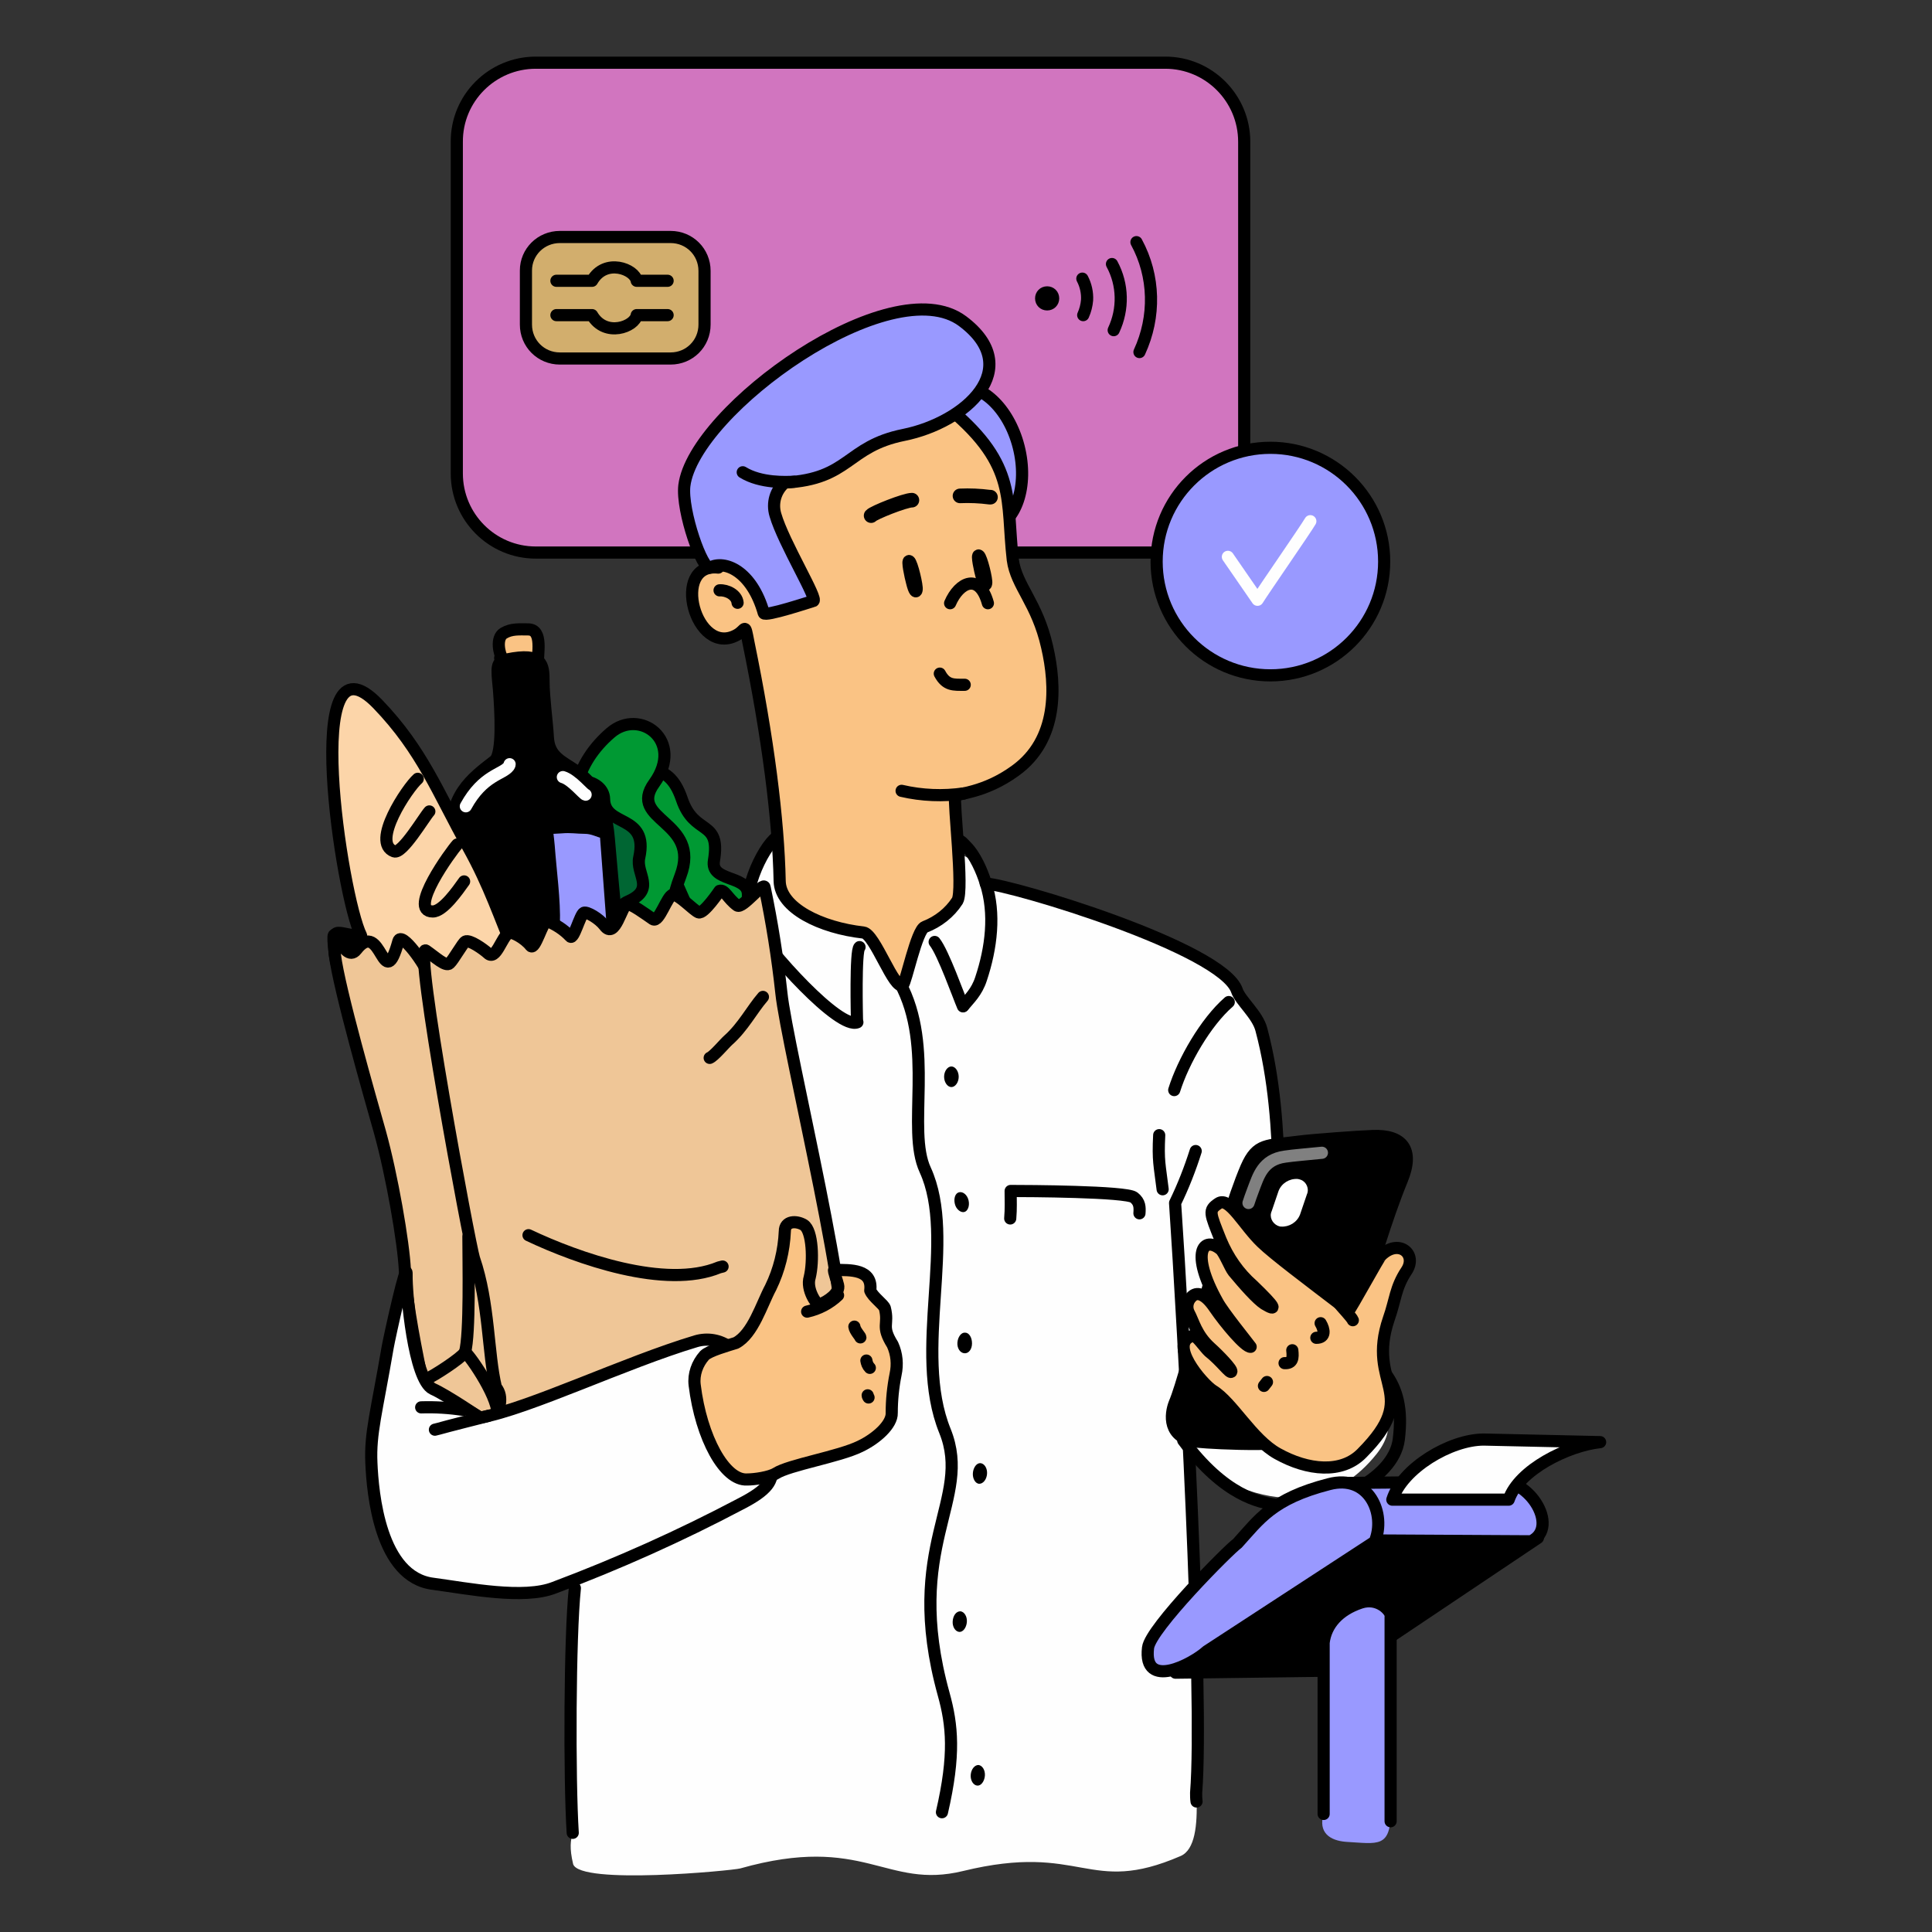 <?xml version="1.0" encoding="utf-8"?>
<!-- Generator: Adobe Illustrator 26.3.1, SVG Export Plug-In . SVG Version: 6.00 Build 0)  -->
<svg version="1.1" id="Layer_1" xmlns="http://www.w3.org/2000/svg" xmlns:xlink="http://www.w3.org/1999/xlink" x="0px" y="0px"
	 viewBox="0 0 450 450" style="enable-background:new 0 0 450 450;" xml:space="preserve">
<rect x="0" y="0" width="450" height="450" fill="#333333" stroke="none"/>
<style type="text/css">
	.st0{fill-rule:evenodd;clip-rule:evenodd;fill:#FEFEFE;}
	.st1{fill-rule:evenodd;clip-rule:evenodd;}
	.st2{fill:none;stroke:#000000;stroke-width:2.83;stroke-linecap:round;stroke-linejoin:round;}
	.st3{fill:#D175BF;}
	.st4{fill:#D2AE6D;}
	.st5{fill:#9999FF;}
	.st6{fill:none;stroke:#FEFEFE;stroke-width:2.83;stroke-linecap:round;stroke-linejoin:round;}
	.st7{fill-rule:evenodd;clip-rule:evenodd;fill:#009933;}
	.st8{fill-rule:evenodd;clip-rule:evenodd;fill:#006633;}
	.st9{fill-rule:evenodd;clip-rule:evenodd;fill:#FAC384;}
	.st10{fill-rule:evenodd;clip-rule:evenodd;fill:#9999FF;}
	.st11{fill-rule:evenodd;clip-rule:evenodd;fill:#FCD5A9;}
	.st12{fill:none;stroke:#000000;stroke-width:3.4;stroke-linecap:round;stroke-linejoin:round;}
	.st13{fill:none;stroke:#808080;stroke-width:2.83;stroke-linecap:round;stroke-linejoin:round;}
	.st14{fill-rule:evenodd;clip-rule:evenodd;fill:#FFFFFF;}
	.st15{fill-rule:evenodd;clip-rule:evenodd;fill:#EFC697;}
</style>
<path class="st0" d="M133.4,426.9c-0.9-3.1,0.6-74.2,1.8-83.2c3.9-30,4-49.1,2.8-78.5c-0.2-4.2,24.9-45.1,33.9-51.1
	c6.6-4.3-0.6-18.5,15-18.3c5.7,0.1,38.6-0.9,40.7,6.4c1.3,4.5,19.7,6.7,29,11.8c12.6,6.8,24.8,5.9,32.5,18.6
	c5.1,8.5,7.7,7.8,7.8,25.6c0.1,8.6,3.7,52.1,7.1,54.6c6.5,4.6,26.7,13.3,16.6,25.9c-17.8,22.2-42.9,1.1-43,2
	c-1.5,17.7,0.9,40.7,0,61.7c-0.3,6.9,4.1,27-2.6,29.9c-21.7,9.4-22.8-3.3-50.7,3.5c-18.1,4.4-22.9-8.8-51.9-0.6
	c-1.9,0.5-37.3,3.9-38.9-1C132.6,430.4,132.9,428.7,133.4,426.9"/>
<path class="st1" d="M78.2,217.5c0.6-0.6,2.4,0.2,4.2,0.3c3.1,0.2,4.1,0.9,8.7,0.9c1.8,0,9.5-0.6,10.9-1.4
	c0.1-0.1,4.1,12.8-11.2,14.9C76.4,234.2,77.5,218.1,78.2,217.5z"/>
<path class="st2" d="M78.2,217.5c0.6-0.6,2.4,0.2,4.2,0.3c3.1,0.2,4.1,0.9,8.7,0.9c1.8,0,9.5-0.6,10.9-1.4
	c0.1-0.1,4.1,12.8-11.2,14.9C76.4,234.2,77.5,218.1,78.2,217.5z"/>
<path class="st3" d="M124.8,14.6h146.6c10.2,0,18.4,8.3,18.4,18.4v77.3c0,10.2-8.3,18.4-18.4,18.4H124.8c-10.2,0-18.4-8.3-18.4-18.4
	V33.1C106.3,22.9,114.6,14.6,124.8,14.6z"/>
<path class="st2" d="M124.8,14.6h146.6c10.2,0,18.4,8.3,18.4,18.4v77.3c0,10.2-8.3,18.4-18.4,18.4H124.8c-10.2,0-18.4-8.3-18.4-18.4
	V33.1C106.3,22.9,114.6,14.6,124.8,14.6z"/>
<path class="st2" d="M243.9,68.1c0.8,0,1.4,0.6,1.4,1.4c0,0.8-0.6,1.4-1.4,1.4c-0.8,0-1.4-0.6-1.4-1.4
	C242.5,68.7,243.1,68.1,243.9,68.1C243.9,68.1,243.9,68.1,243.9,68.1z"/>
<path class="st2" d="M252.1,64.9c0.8,1.5,1.2,3.3,1.1,5c-0.1,1.2-0.4,2.4-0.9,3.5"/>
<path class="st2" d="M259,61.5c2.6,4.8,2.7,10.5,0.4,15.4"/>
<path class="st2" d="M264.7,56.4c4.3,7.9,4.5,17.4,0.7,25.6"/>
<path class="st4" d="M130.4,55.2h25.8c4.4,0,7.9,3.5,7.9,7.9v12.5c0,4.4-3.5,7.9-7.9,7.9h-25.8c-4.4,0-7.9-3.5-7.9-7.9V63
	C122.5,58.7,126,55.2,130.4,55.2z"/>
<path class="st2" d="M130.4,55.2h25.8c4.4,0,7.9,3.5,7.9,7.9v12.5c0,4.4-3.5,7.9-7.9,7.9h-25.8c-4.4,0-7.9-3.5-7.9-7.9V63
	C122.5,58.7,126,55.2,130.4,55.2z"/>
<path class="st2" d="M129.6,65.4h8.3c3.1-5.4,10-2.7,10.4,0h7.2"/>
<path class="st2" d="M129.6,73.4h8.3c3.1,5.3,10,2.7,10.4,0h7.2"/>
<circle class="st5" cx="295.9" cy="130.8" r="26.5"/>
<circle class="st2" cx="295.9" cy="130.8" r="26.5"/>
<path class="st6" d="M286,129.7l6.9,10c1.5-2.4,11.2-16.4,12.3-18.3"/>
<path class="st7" d="M139.1,186.8c3.9,8.1,0.3,4.6,9.4,9.7c7.8,4.4,7.7,6.2,11,13.5c3.1,6.7,15.2,5.1,14.7-1.9
	c-0.3-4.3-8.8-2.7-7.9-7.7c1.6-9.7-4.6-5.6-7.5-14.3c-3.4-9.9-9.4-5.7-17.7-7.8c-1.7-0.4-4.5,4.9-2,8.2L139.1,186.8z"/>
<path class="st2" d="M139.1,186.8c3.9,8.1,0.3,4.6,9.4,9.7c7.8,4.4,7.7,6.2,11,13.5c3.1,6.7,15.2,5.1,14.7-1.9
	c-0.3-4.3-8.8-2.7-7.9-7.7c1.6-9.7-4.6-5.6-7.5-14.3c-3.4-9.9-9.4-5.7-17.7-7.8c-1.7-0.4-4.5,4.9-2,8.2L139.1,186.8z"/>
<path class="st7" d="M141.4,240.6c-0.3-1.4,0.6-6.2-0.7-12.2c-3.3-14.8,4.1-21.1-3.2-31.3c-6.6-9.4-3.2-19.6,4.7-26.4
	c6.8-5.9,17.3,1.8,10.2,11.7c-6.4,8.8,11,8.7,6.1,21.6c-3.9,10.2,1.2,5.9-3.2,17.4c-1.4,3.6-12.4-0.2-8.6,8.4
	c3.5,7.8-2.3,28.2-5.4,14.1C141.1,242.8,141.6,241.4,141.4,240.6z"/>
<path class="st2" d="M141.4,240.6c-0.3-1.4,0.6-6.2-0.7-12.2c-3.3-14.8,4.1-21.1-3.2-31.3c-6.6-9.4-3.2-19.6,4.7-26.4
	c6.8-5.9,17.3,1.8,10.2,11.7c-6.4,8.8,11,8.7,6.1,21.6c-3.9,10.2,1.2,5.9-3.2,17.4c-1.4,3.6-12.4-0.2-8.6,8.4
	c3.5,7.8-2.3,28.2-5.4,14.1C141.1,242.8,141.6,241.4,141.4,240.6z"/>
<path class="st8" d="M130.4,185.2c2-5.2,10.2-3.7,10.3,0.9c0.1,6.7,10.4,3.4,8.2,13.6c-0.9,3.9,4,7.4-2.7,10.3
	c-4.3,1.9-3.3,10.1-14,4.8c-5.4-2.7-10-9.6-2-14c3.3-1.8,7-6.7,1.3-8.7C128.9,191.1,129.6,187.2,130.4,185.2z"/>
<path class="st2" d="M130.4,185.2c2-5.2,10.2-3.7,10.3,0.9c0.1,6.7,10.4,3.4,8.2,13.6c-0.9,3.9,4,7.4-2.7,10.3
	c-4.3,1.9-3.3,10.1-14,4.8c-5.4-2.7-10-9.6-2-14c3.3-1.8,7-6.7,1.3-8.7C128.9,191.1,129.6,187.2,130.4,185.2z"/>
<path class="st9" d="M117.1,153.6c-0.9-1.4-1.6-5,0.2-6.1s3.7-0.9,5.7-0.9c3.6,0,2.1,5.9,2.3,8.2c0.1,1.2-1.2,0.8-2.8,0.9
	c-3.3,0.2-4-1.1-5.9-2.4C116.2,153.1,117,153.5,117.1,153.6z"/>
<path class="st2" d="M117.1,153.6c-0.9-1.4-1.6-5,0.2-6.1s3.7-0.9,5.7-0.9c3.6,0,2.1,5.9,2.3,8.2c0.1,1.2-1.2,0.8-2.8,0.9
	c-3.3,0.2-4-1.1-5.9-2.4C116.2,153.1,117,153.5,117.1,153.6z"/>
<path class="st1" d="M115.2,177.2c2-1.6,1.4-11.9,1-16.8c-0.5-5.1-0.7-6.3,1.9-6.8c8.3-1.7,8.5,1.2,8.5,5.1c0,3.6,0.8,9.4,1,12.9
	c0.4,9.4,12.5,4,14.2,23.7c0.9,10.6,2.6,28.6,3.1,32.6c0.3,2.5-31.1,12.1-34.1,7.1c-4-6.7-5-27.4-5.7-38.6S109.8,181.4,115.2,177.2z
	"/>
<path class="st2" d="M115.2,177.2c2-1.6,1.4-11.9,1-16.8c-0.5-5.1-0.7-6.3,1.9-6.8c8.3-1.7,8.5,1.2,8.5,5.1c0,3.6,0.8,9.4,1,12.9
	c0.4,9.4,12.5,4,14.2,23.7c0.9,10.6,2.6,28.6,3.1,32.6c0.3,2.5-31.1,12.1-34.1,7.1c-4-6.7-5-27.4-5.7-38.6S109.8,181.4,115.2,177.2z
	"/>
<path class="st10" d="M143.3,223.5l-2.2-29.5c-1.6-0.3-2.9-1.2-4.9-1.2c-1.8,0-3.2-0.3-5.5-0.1c-4.1,0.3-3.3-0.5-2.9,4.4
	c0.4,5.6,1.4,12.7,1.2,18.2c0,0.8,0.2,8.2,1,8.7C131.4,225,141.4,224.4,143.3,223.5z"/>
<path class="st2" d="M143.3,223.5l-2.2-29.5c-1.6-0.3-2.9-1.2-4.9-1.2c-1.8,0-3.2-0.3-5.5-0.1c-4.1,0.3-3.3-0.5-2.9,4.4
	c0.4,5.6,1.4,12.7,1.2,18.2c0,0.8,0.2,8.2,1,8.7C131.4,225,141.4,224.4,143.3,223.5z"/>
<path class="st6" d="M108.5,187.8c4-7.3,8.6-7.4,10-9.3c0.1-0.2,0.2-0.3,0.2-0.5"/>
<path class="st6" d="M131.1,181c2.1,0.6,4.8,4,5.3,4.1"/>
<path class="st11" d="M84.1,217.9c-4.5-8.9-14.3-72.8,3.9-53.9c10.4,10.8,14,20.7,21.1,33.4c5,9,7.2,16,11,25
	c6.4,15.2-20.6,22.9-27.1,17.9C81.2,231.4,85.9,227.7,84.1,217.9z"/>
<path class="st2" d="M84.1,217.9c-4.5-8.9-14.3-72.8,3.9-53.9c10.4,10.8,14,20.7,21.1,33.4c5,9,7.2,16,11,25
	c6.4,15.2-20.6,22.9-27.1,17.9C81.2,231.4,85.9,227.7,84.1,217.9z"/>
<ellipse transform="matrix(0.969 -0.246 0.246 0.969 -19.308 59.17)" class="st5" cx="226.7" cy="106.7" rx="11" ry="17"/>
<ellipse transform="matrix(0.969 -0.246 0.246 0.969 -19.308 59.17)" class="st2" cx="226.7" cy="106.7" rx="11" ry="17"/>
<path class="st9" d="M235.9,130.4c-1.6-13.9,1.1-21.9-14.5-35c-20.5-17.2-76.7,16.3-54.1,36.8c-11.2-1.2-5.3,21,4.3,15.7
	c2.2-1.2,1.8-3.1,2.7,1.6c4.6,22.4,7,41.4,7.3,55.7c0.1,6.3,9.6,10.9,19.5,12c2.7,0.3,7.2,13.7,9.2,12.2c0.7-0.5,3.2-12.8,5.1-13.5
	c3.1-1.2,5.8-3.3,7.6-6.1c1.5-2.6-1-23.1-0.5-24.3c0.3-0.8,6.6-0.6,14-6c10-7.2,9.5-19.7,7.4-28.8
	C241.6,140.4,236.7,136.5,235.9,130.4z"/>
<path class="st2" d="M235.9,130.4c-1.6-13.9,1.1-21.9-14.5-35c-20.5-17.2-76.7,16.3-54.1,36.8c-11.2-1.2-5.3,21,4.3,15.7
	c2.2-1.2,1.8-3.1,2.7,1.6c4.6,22.4,7,41.4,7.3,55.7c0.1,6.3,9.6,10.9,19.5,12c2.7,0.3,7.2,13.7,9.2,12.2c0.7-0.5,3.2-12.8,5.1-13.5
	c3.1-1.2,5.8-3.3,7.6-6.1c1.5-2.6-1-23.1-0.5-24.3c0.3-0.8,6.6-0.6,14-6c10-7.2,9.5-19.7,7.4-28.8
	C241.6,140.4,236.7,136.5,235.9,130.4z"/>
<path class="st2" d="M224.5,184.8c-4.8,0.7-9.8,0.5-14.5-0.6"/>
<path class="st10" d="M210.5,101.3c-13.4,2.7-12.5,10.3-27.7,11.1c-2.2,1.9-3,4.8-2.2,7.5c1.9,6.6,10.2,20,8.8,20.1
	c-0.5,0.1-11.2,3.7-11.5,2.8c-2.8-9.9-9.2-12.4-12.5-10.6c-1.7,0.9-6.7-13.2-6-19.1c2.2-17.6,48.2-50.7,64.8-38.3
	C238.9,85.8,224.9,98.4,210.5,101.3z"/>
<path class="st2" d="M210.5,101.3c-13.4,2.7-12.5,10.3-27.7,11.1c-2.2,1.9-3,4.8-2.2,7.5c1.9,6.6,10.2,20,8.8,20.1
	c-0.5,0.1-11.2,3.7-11.5,2.8c-2.8-9.9-9.2-12.4-12.5-10.6c-1.7,0.9-6.7-13.2-6-19.1c2.2-17.6,48.2-50.7,64.8-38.3
	C238.9,85.8,224.9,98.4,210.5,101.3z"/>
<path class="st2" d="M167.6,137.5c1.7-0.1,4,1,4.2,2.9"/>
<path class="st12" d="M212.4,116.5c-1.6,0-8.9,2.9-9.5,3.6"/>
<path class="st12" d="M223.6,115.5c2.3-0.1,4.6,0,6.9,0.3h0.2"/>
<path class="st2" d="M224.4,234.3c1.3-1.6,3.1-3.2,4.1-6.3c2.4-7.2,3.4-15.2,1.1-22.3c-0.9-2.9-2.5-6.5-4.5-8.5
	c-0.8-0.8-1.1-1.3-1.9-1.5 M180.9,195c-3.3,2.3-9.1,14.4-5.8,20c4,6.7,20.4,24.9,24.6,23.1"/>
<path class="st2" d="M229.6,205.8c6.1,0.3,55.1,15,58.5,24.9c0.8,2.4,4.8,5.6,5.7,9.1c6.1,22.9,3.1,47.6,5.1,66.1
	c0.2,2.4-0.3,1.6-0.1,3.8c15.3,2.4,13.2,5.1,21.3,10.5"/>
<path class="st2" d="M298.1,309.3c-2.8-1-9.4,0.5-12.2,1.2"/>
<path class="st2" d="M298.9,312c-4.4,1.8-5.7,1.9-9.5,5"/>
<path class="st2" d="M224.3,234.4c-1-2.3-4.6-12.5-6.6-15"/>
<path class="st2" d="M199.6,237.3c0-0.1-0.4-16,0.6-16.7"/>
<path class="st2" d="M278.7,419.6c-0.1-0.7-0.1-1.3-0.1-2c1.8-22.5-2.9-107.9-4.9-137.4c1.9-3.9,3.5-8,4.8-12.1"/>
<path class="st2" d="M270.8,277c-0.7-5.8-1.1-6.5-0.8-12.6"/>
<path class="st2" d="M322.7,319.9c2.7,3.7,4,8.2,3.1,15.4c-1.2,9.5-16.7,16.6-28.4,15.2c-4-0.5-12.2-2.1-21.8-15"/>
<path class="st2" d="M286.2,233.4c-5.4,4.7-10.6,13.8-12.7,20.5"/>
<path class="st2" d="M133.4,426.9c-0.8-12.5-0.7-45.7,0.5-57"/>
<path class="st1" d="M326.5,274.9c3-7.2,0.1-10.6-6.8-10.3c-3.2,0.1-14,0.9-17.1,1.3c-7.6,1-9.8,0.3-12.3,6
	c-6.1,14.2-13.5,47.4-16.7,54.9c-1,2.5-1.8,8.2,5.4,9c3.9,0.4,24.8,1.5,26.5-1.5C313.5,319.8,319.1,293,326.5,274.9z"/>
<path class="st2" d="M326.5,274.9c3-7.2,0.1-10.6-6.8-10.3c-3.2,0.1-14,0.9-17.1,1.3c-7.6,1-9.8,0.3-12.3,6
	c-6.1,14.2-13.5,47.4-16.7,54.9c-1,2.5-1.8,8.2,5.4,9c3.9,0.4,24.8,1.5,26.5-1.5C313.5,319.8,319.1,293,326.5,274.9z"/>
<path class="st9" d="M314.1,305.3c-10.1-7.7-17.4-13.2-20.2-15.9c-4.2-4-7.6-10.8-10.1-9.1c-2.4,1.6-2,2.2,0.5,8.5
	c1.7,4.1,4.2,7.7,7.5,10.6c5.4,5.2,5.7,6.1,2.7,4.3c-1.7-1.1-4.7-4.5-7.2-7.5c-0.8-1-2.1-4.4-3-5.2c-4-3.3-7.2,0.7-0.7,12.3
	c1.3,2.4,6.9,9.3,7.7,10.4c-1.2,0.1-5.8-5.3-8.4-9.1c-2.3-3.4-4.2-3.8-5.4-2.5c-1,1-1.2,2.5-0.6,3.7c1.1,2,1.7,5.1,5,8.1
	c1.9,1.7,5.2,5.1,4.9,5.6s-2.4-2.5-5.2-4.7c-0.9-0.8-3-3.9-3.7-3.7c-6.1,1.6,2.1,11.2,4.6,12.8c4.5,2.7,9.1,11.4,15.1,14.7
	c7,3.9,14.9,4.7,19.6-0.1c14.1-14.2,0.9-15.6,6.3-31.4c1.5-4.2,1.5-7.2,4.1-11.1s-1.8-7.6-5.9-3.6
	C321.3,292.6,314.5,305.1,314.1,305.3z"/>
<path class="st2" d="M314.1,305.3c-10.1-7.7-17.4-13.2-20.2-15.9c-4.2-4-7.6-10.8-10.1-9.1c-2.4,1.6-2,2.2,0.5,8.5
	c1.7,4.1,4.2,7.7,7.5,10.6c5.4,5.2,5.7,6.1,2.7,4.3c-1.7-1.1-4.7-4.5-7.2-7.5c-0.8-1-2.1-4.4-3-5.2c-4-3.3-7.2,0.7-0.7,12.3
	c1.3,2.4,6.9,9.3,7.7,10.4c-1.2,0.1-5.8-5.3-8.4-9.1c-2.3-3.4-4.2-3.8-5.4-2.5c-1,1-1.2,2.5-0.6,3.7c1.1,2,1.7,5.1,5,8.1
	c1.9,1.7,5.2,5.1,4.9,5.6s-2.4-2.5-5.2-4.7c-0.9-0.8-3-3.9-3.7-3.7c-6.1,1.6,2.1,11.2,4.6,12.8c4.5,2.7,9.1,11.4,15.1,14.7
	c7,3.9,14.9,4.7,19.6-0.1c14.1-14.2,0.9-15.6,6.3-31.4c1.5-4.2,1.5-7.2,4.1-11.1s-1.8-7.6-5.9-3.6
	C321.3,292.6,314.5,305.1,314.1,305.3z"/>
<path class="st13" d="M307.9,268.5c-3.9,0.4-6.6,0.6-8.6,0.9c-5.2,0.7-6.2,4.6-7.4,7.7c-0.8,2.1-0.5,1.4-1.1,3.1"/>
<path class="st2" d="M307.6,308.2c0.9,1.5,1.2,3.4-1,3.4"/>
<path class="st2" d="M301,314.5c0.2,1.8,0.1,3.1-1.8,3"/>
<line class="st2" x1="295.1" y1="321.9" x2="294.4" y2="322.8"/>
<path class="st14" d="M302.2,274.6L302.2,274.6c-1.9-0.1-3.7,1-4.4,2.8l-1.6,4.7c-0.6,1.3,0.1,2.8,1.4,3.4c0.3,0.1,0.5,0.2,0.8,0.2
	l0,0c1.9,0.1,3.7-1,4.4-2.8l1.6-4.7c0.6-1.3-0.1-2.9-1.4-3.4C302.7,274.7,302.4,274.6,302.2,274.6"/>
<path class="st2" d="M230.1,140.5c-2-7.2-6.7-4.9-8.8,0"/>
<path class="st1" d="M213.5,137.4c-0.1,0.6-0.5,0.6-1.1-1.9c-0.3-1.1-1.2-5.2-0.6-4.8S213.7,136.6,213.5,137.4z"/>
<path class="st2" d="M213.5,137.4c-0.1,0.6-0.5,0.6-1.1-1.9c-0.3-1.1-1.2-5.2-0.6-4.8S213.7,136.6,213.5,137.4z"/>
<path class="st1" d="M229.7,135.9c-0.1,0.6-0.5,0.6-1.1-1.8c-0.3-1.1-1.2-5.1-0.6-4.7S229.9,135.1,229.7,135.9z"/>
<path class="st2" d="M229.7,135.9c-0.1,0.6-0.5,0.6-1.1-1.8c-0.3-1.1-1.2-5.1-0.6-4.7S229.9,135.1,229.7,135.9z"/>
<path class="st2" d="M209.6,228.9c8.2,15.1,1.5,34.1,5.9,43.6c7.4,16.1-3,42.1,4.6,60.8c6.5,16.1-9.9,26.6-0.3,61.3
	c2,7.2,2.7,14.1-0.4,27.5"/>
<path class="st2" d="M218.9,156.9c1.5,2.8,3.2,2.6,5.8,2.6"/>
<path class="st15" d="M116,331.6c-3.7,0.1-12-7.3-17.3-8.4c-1.6-7.9-4-19.2-4.4-27.4c-0.3-6.4-3-22-5.8-32.1
	c-2.2-7.8-9.5-33.2-10.5-41.3c-1.4-11.7,1.9,2.8,5-1.2c5.9-7.6,6.2,11,9.8-2c0.7-2.4,6.3,5.5,7.3,8.4c3.9,11.1,20.4,85.6,18.6,99.6
	C118.6,328.3,116.6,331.6,116,331.6z"/>
<path class="st2" d="M116,331.6c-3.7,0.1-12-7.3-17.3-8.4c-1.6-7.9-4-19.2-4.4-27.4c-0.3-6.4-3-22-5.8-32.1
	c-2.2-7.8-9.5-33.2-10.5-41.3c-1.4-11.7,1.9,2.8,5-1.2c5.9-7.6,6.2,11,9.8-2c0.7-2.4,6.3,5.5,7.3,8.4c3.9,11.1,20.4,85.6,18.6,99.6
	C118.6,328.3,116.6,331.6,116,331.6z"/>
<path class="st2" d="M185,112.2c-1.8,0.1-7.8,0.4-12-2.2"/>
<path class="st15" d="M115.5,323.1c-1.9-7.9-1.5-19.5-5.1-30c-1-3-14.2-73.8-11.2-71.7c2.3,1.6,4.6,3.8,5.5,3s3.1-4.8,3.7-5.1
	c1-0.5,4.2,1.8,5.2,2.7c1.9,1.9,3.2-3.7,4.9-4.7c0.7-0.4,3.7,1.2,5.1,3c1,1.2,2.8-5.8,3.8-5.8c2,0.8,3.9,2,5.4,3.6
	c0.8,1,2.3-5.1,3.2-5.5c0.7-0.3,3.5,1.3,4.8,3c2.5,3.4,4-4.9,5.3-5c1-0.1,4.1,2.2,6,3.5c1.4,0.9,3.3-5.5,4.6-5.7s4.8,3.6,6,4.1
	s4.9-5,4.9-5c1.2-0.4,1.9,1.8,4.1,3.4c1.2,0.9,6.2-5.7,6.4-4.2c1.7,8.1,3,16.3,3.9,24.6c1.3,12.6,17.9,79.8,13.6,84.1
	c-3.2,3.2-30.7,13.1-35.8,13.7c-12.3,1.4-23,1.7-35.2,3.4C109.2,334.4,119.5,328,115.5,323.1z"/>
<path class="st2" d="M115.5,323.1c-1.9-7.9-1.5-19.5-5.1-30c-1-3-14.2-73.8-11.2-71.7c2.3,1.6,4.6,3.8,5.5,3s3.1-4.8,3.7-5.1
	c1-0.5,4.2,1.8,5.2,2.7c1.9,1.9,3.2-3.7,4.9-4.7c0.7-0.4,3.7,1.2,5.1,3c1,1.2,2.8-5.8,3.8-5.8c2,0.8,3.9,2,5.4,3.6
	c0.8,1,2.3-5.1,3.2-5.5c0.7-0.3,3.5,1.3,4.8,3c2.5,3.4,4-4.9,5.3-5c1-0.1,4.1,2.2,6,3.5c1.4,0.9,3.3-5.5,4.6-5.7s4.8,3.6,6,4.1
	s4.9-5,4.9-5c1.2-0.4,1.9,1.8,4.1,3.4c1.2,0.9,6.2-5.7,6.4-4.2c1.7,8.1,3,16.3,3.9,24.6c1.3,12.6,17.9,79.8,13.6,84.1
	c-3.2,3.2-30.7,13.1-35.8,13.7c-12.3,1.4-23,1.7-35.2,3.4C109.2,334.4,119.5,328,115.5,323.1z"/>
<path class="st2" d="M177.7,232.2c-2.6,3-4.6,7-8.1,10.1c-0.9,0.8-3.3,3.7-4.3,4.1"/>
<path class="st2" d="M123.1,287.7c11.4,5.4,31.9,12.7,44.4,7.5l0.8-0.2"/>
<path class="st2" d="M99.5,321.1c1.5-0.6,7.7-4.6,8.8-6.1c0.3-0.4,7.6,9.7,7.6,14.4"/>
<path class="st2" d="M108.3,315c1.2-4.3,0.8-21.1,0.8-27"/>
<path class="st0" d="M111.8,330.2c11.5-2.1,33.6-12.8,50.3-17.8c2.7-0.8,5.6-0.3,7.9,1.4c2.4-0.6,6.9,8.8,7,15.9
	c0.2,11.8,8.4,14-4.5,20.6c-14,7.4-28.5,13.9-43.4,19.5c-7.1,2.8-20,0.2-28.2-0.9c-12.4-1.5-14.1-21.1-14.4-28.2
	c-0.3-6.9,1.2-11.7,3.8-26.9c0.4-2.3,4.5-20.9,4.4-17c-0.1,4.5,1.7,24.6,6.1,26.7C104.1,325,111,329.7,111.8,330.2z"/>
<path class="st2" d="M111.8,330.2c11.5-2.1,33.6-12.8,50.3-17.8c2.7-0.8,5.6-0.3,7.9,1.4c2.4-0.6,6.9,8.8,7,15.9
	c0.2,11.8,8.4,14-4.5,20.6c-14,7.4-28.5,13.9-43.4,19.5c-7.1,2.8-20,0.2-28.2-0.9c-12.4-1.5-14.1-21.1-14.4-28.2
	c-0.3-6.9,1.2-11.7,3.8-26.9c0.4-2.3,4.5-20.9,4.4-17c-0.1,4.5,1.7,24.6,6.1,26.7C104.1,325,111,329.7,111.8,330.2z"/>
<path class="st2" d="M113.7,329.8c0,0-10.3,2.6-11.6,3c-0.3,0.1-0.5,0.1-0.8,0.2"/>
<path class="st2" d="M107.9,328.4c-3.2-0.5-6.5-0.7-9.8-0.6"/>
<path class="st9" d="M190.8,303.9c2.1-0.8,4.9-2.8,4.4-4.6c-0.1-0.6-1.2-3.5-0.9-3.5c3.9,0,9-0.2,8.4,4.8c0.6,1.5,3.1,3.2,3.4,4.1
	c1,4-1,4,1.8,8.5c1,2.2,1.2,4.6,0.7,6.9c-0.6,3-0.9,6-0.9,9c0.1,2.7-3.6,6-7.4,7.8c-4.9,2.4-16.5,4.3-19.6,6.3
	c-1.5,0.9-4.9,1.4-6.7,1.4c-5.2,0.3-10.7-9.7-12.2-22c-0.3-2.5,0.6-5,2.3-6.9c1.1-1.1,5.4-2.3,7.3-2.9c4-2.1,6-9,8.1-12.9
	c2-4.1,3.1-8.6,3.3-13.1c0-2.5,2.7-2.5,4.4-1.5c2.1,1.3,2.3,8.5,1.4,12.2C187.7,300.4,190.3,304,190.8,303.9z"/>
<path class="st2" d="M190.8,303.9c2.1-0.8,4.9-2.8,4.4-4.6c-0.1-0.6-1.2-3.5-0.9-3.5c3.9,0,9-0.2,8.4,4.8c0.6,1.5,3.1,3.2,3.4,4.1
	c1,4-1,4,1.8,8.5c1,2.2,1.2,4.6,0.7,6.9c-0.6,3-0.9,6-0.9,9c0.1,2.7-3.6,6-7.4,7.8c-4.9,2.4-16.5,4.3-19.6,6.3
	c-1.5,0.9-4.9,1.4-6.7,1.4c-5.2,0.3-10.7-9.7-12.2-22c-0.3-2.5,0.6-5,2.3-6.9c1.1-1.1,5.4-2.3,7.3-2.9c4-2.1,6-9,8.1-12.9
	c2-4.1,3.1-8.6,3.3-13.1c0-2.5,2.7-2.5,4.4-1.5c2.1,1.3,2.3,8.5,1.4,12.2C187.7,300.4,190.3,304,190.8,303.9z"/>
<path class="st2" d="M199,309c0.1,0.9,1.4,2.3,1.4,2.5"/>
<path class="st2" d="M201.8,316.9c0.1,0.6,0.3,1.2,0.8,1.7"/>
<path class="st2" d="M202.1,325c0,0.2,0.1,0.3,0.2,0.5"/>
<path class="st2" d="M188,305.5c2.7-0.6,5.2-1.9,7.2-3.8"/>
<path class="st1" d="M221.6,248.4c0.9,0,1.7,1.1,1.7,2.4s-0.8,2.4-1.7,2.4s-1.7-1.1-1.7-2.4S220.7,248.4,221.6,248.4"/>
<path class="st1" d="M223.4,277.7c0.9-0.2,1.9,0.6,2.2,1.9s-0.2,2.5-1,2.7s-1.9-0.6-2.2-1.9S222.5,277.9,223.4,277.7"/>
<path class="st1" d="M224.8,310.4c0.9,0,1.6,1.1,1.6,2.5s-0.8,2.4-1.8,2.3s-1.7-1.2-1.6-2.5S223.9,310.3,224.8,310.4"/>
<path class="st1" d="M228.4,340.8c0.9,0.1,1.6,1.2,1.5,2.5s-0.9,2.3-1.8,2.3s-1.6-1.2-1.5-2.5S227.5,340.7,228.4,340.8"/>
<path class="st1" d="M223.7,375.3c0.9,0.1,1.6,1.2,1.5,2.5s-0.9,2.4-1.8,2.3s-1.6-1.2-1.5-2.5S222.7,375.3,223.7,375.3"/>
<path class="st1" d="M227.9,411.1c0.9,0.1,1.6,1.2,1.5,2.5s-0.9,2.4-1.8,2.3s-1.6-1.2-1.5-2.5S227,411.1,227.9,411.1"/>
<path class="st2" d="M97.3,181.4c-2.4,2.1-11,14.9-5.5,16.9c1.9,0.7,7-8,8.2-9.3"/>
<path class="st2" d="M106.5,196.7c-1.3,1.4-11.7,15.6-5.7,15.6c2.4,0,5.8-4.9,7.3-7"/>
<polygon class="st1" points="312.1,389.1 358.2,358.2 320,358.2 273.8,389.6 "/>
<polygon class="st2" points="312.1,389.1 358.2,358.2 320,358.2 273.8,389.6 "/>
<path class="st10" d="M308.3,422.5c-1.3,4.3,1.4,6.2,5.2,6.5c7.4,0.4,10.5,1.6,10.4-7.3v-45.1c0.2-1.3-2.9-4.8-7.1-3.3
	c-5.1,1.8-8.1,5.1-8.6,9.3V422.5z"/>
<path class="st2" d="M308.3,422.5v-39.9c0.5-4.2,3.5-7.6,8.6-9.3c4.2-1.4,7.2,2,7.1,3.3"/>
<line class="st2" x1="323.9" y1="424.2" x2="323.9" y2="376.7"/>
<path class="st10" d="M319.9,358.8l-6-13.4l33.6-0.3c8.2-1.9,16.1,10.6,9.1,13.9L319.9,358.8z"/>
<path class="st2" d="M319.9,358.8l-6-13.4l33.6-0.3c8.2-1.9,16.1,10.6,9.1,13.9L319.9,358.8z"/>
<path class="st0" d="M351.4,349.3h-27.1c2.3-7.3,13.5-14,21.3-14l27.1,0.6C365.2,336.7,353.8,342.3,351.4,349.3z"/>
<path class="st2" d="M351.4,349.3h-27.1c2.3-7.3,13.5-14,21.3-14l27.1,0.6C365.2,336.7,353.8,342.3,351.4,349.3z"/>
<path class="st10" d="M320.2,359.1l-39.1,25.5c-3.3,3-14.9,9.2-13.7-0.8c0.5-4.5,19-23.1,20.8-24.3c5.1-5.6,8.1-10.4,21.3-13.8
	C318.9,343.2,322.9,352.7,320.2,359.1z"/>
<path class="st2" d="M320.2,359.1l-39.1,25.5c-3.3,3-14.9,9.2-13.7-0.8c0.5-4.5,19-23.1,20.8-24.3c5.1-5.6,8.1-10.4,21.3-13.8
	C318.9,343.2,322.9,352.7,320.2,359.1z"/>
<path class="st2" d="M311.8,303.5c0.5,0.7,3.1,3.4,3.3,4"/>
<path class="st2" d="M235.3,283.8c0.2-2.3,0.1-4.1,0.1-6.4c3.7,0,26.9,0.1,28.7,1.5c1.4,1.1,1.4,2.3,1.3,3.7"/>
</svg>
